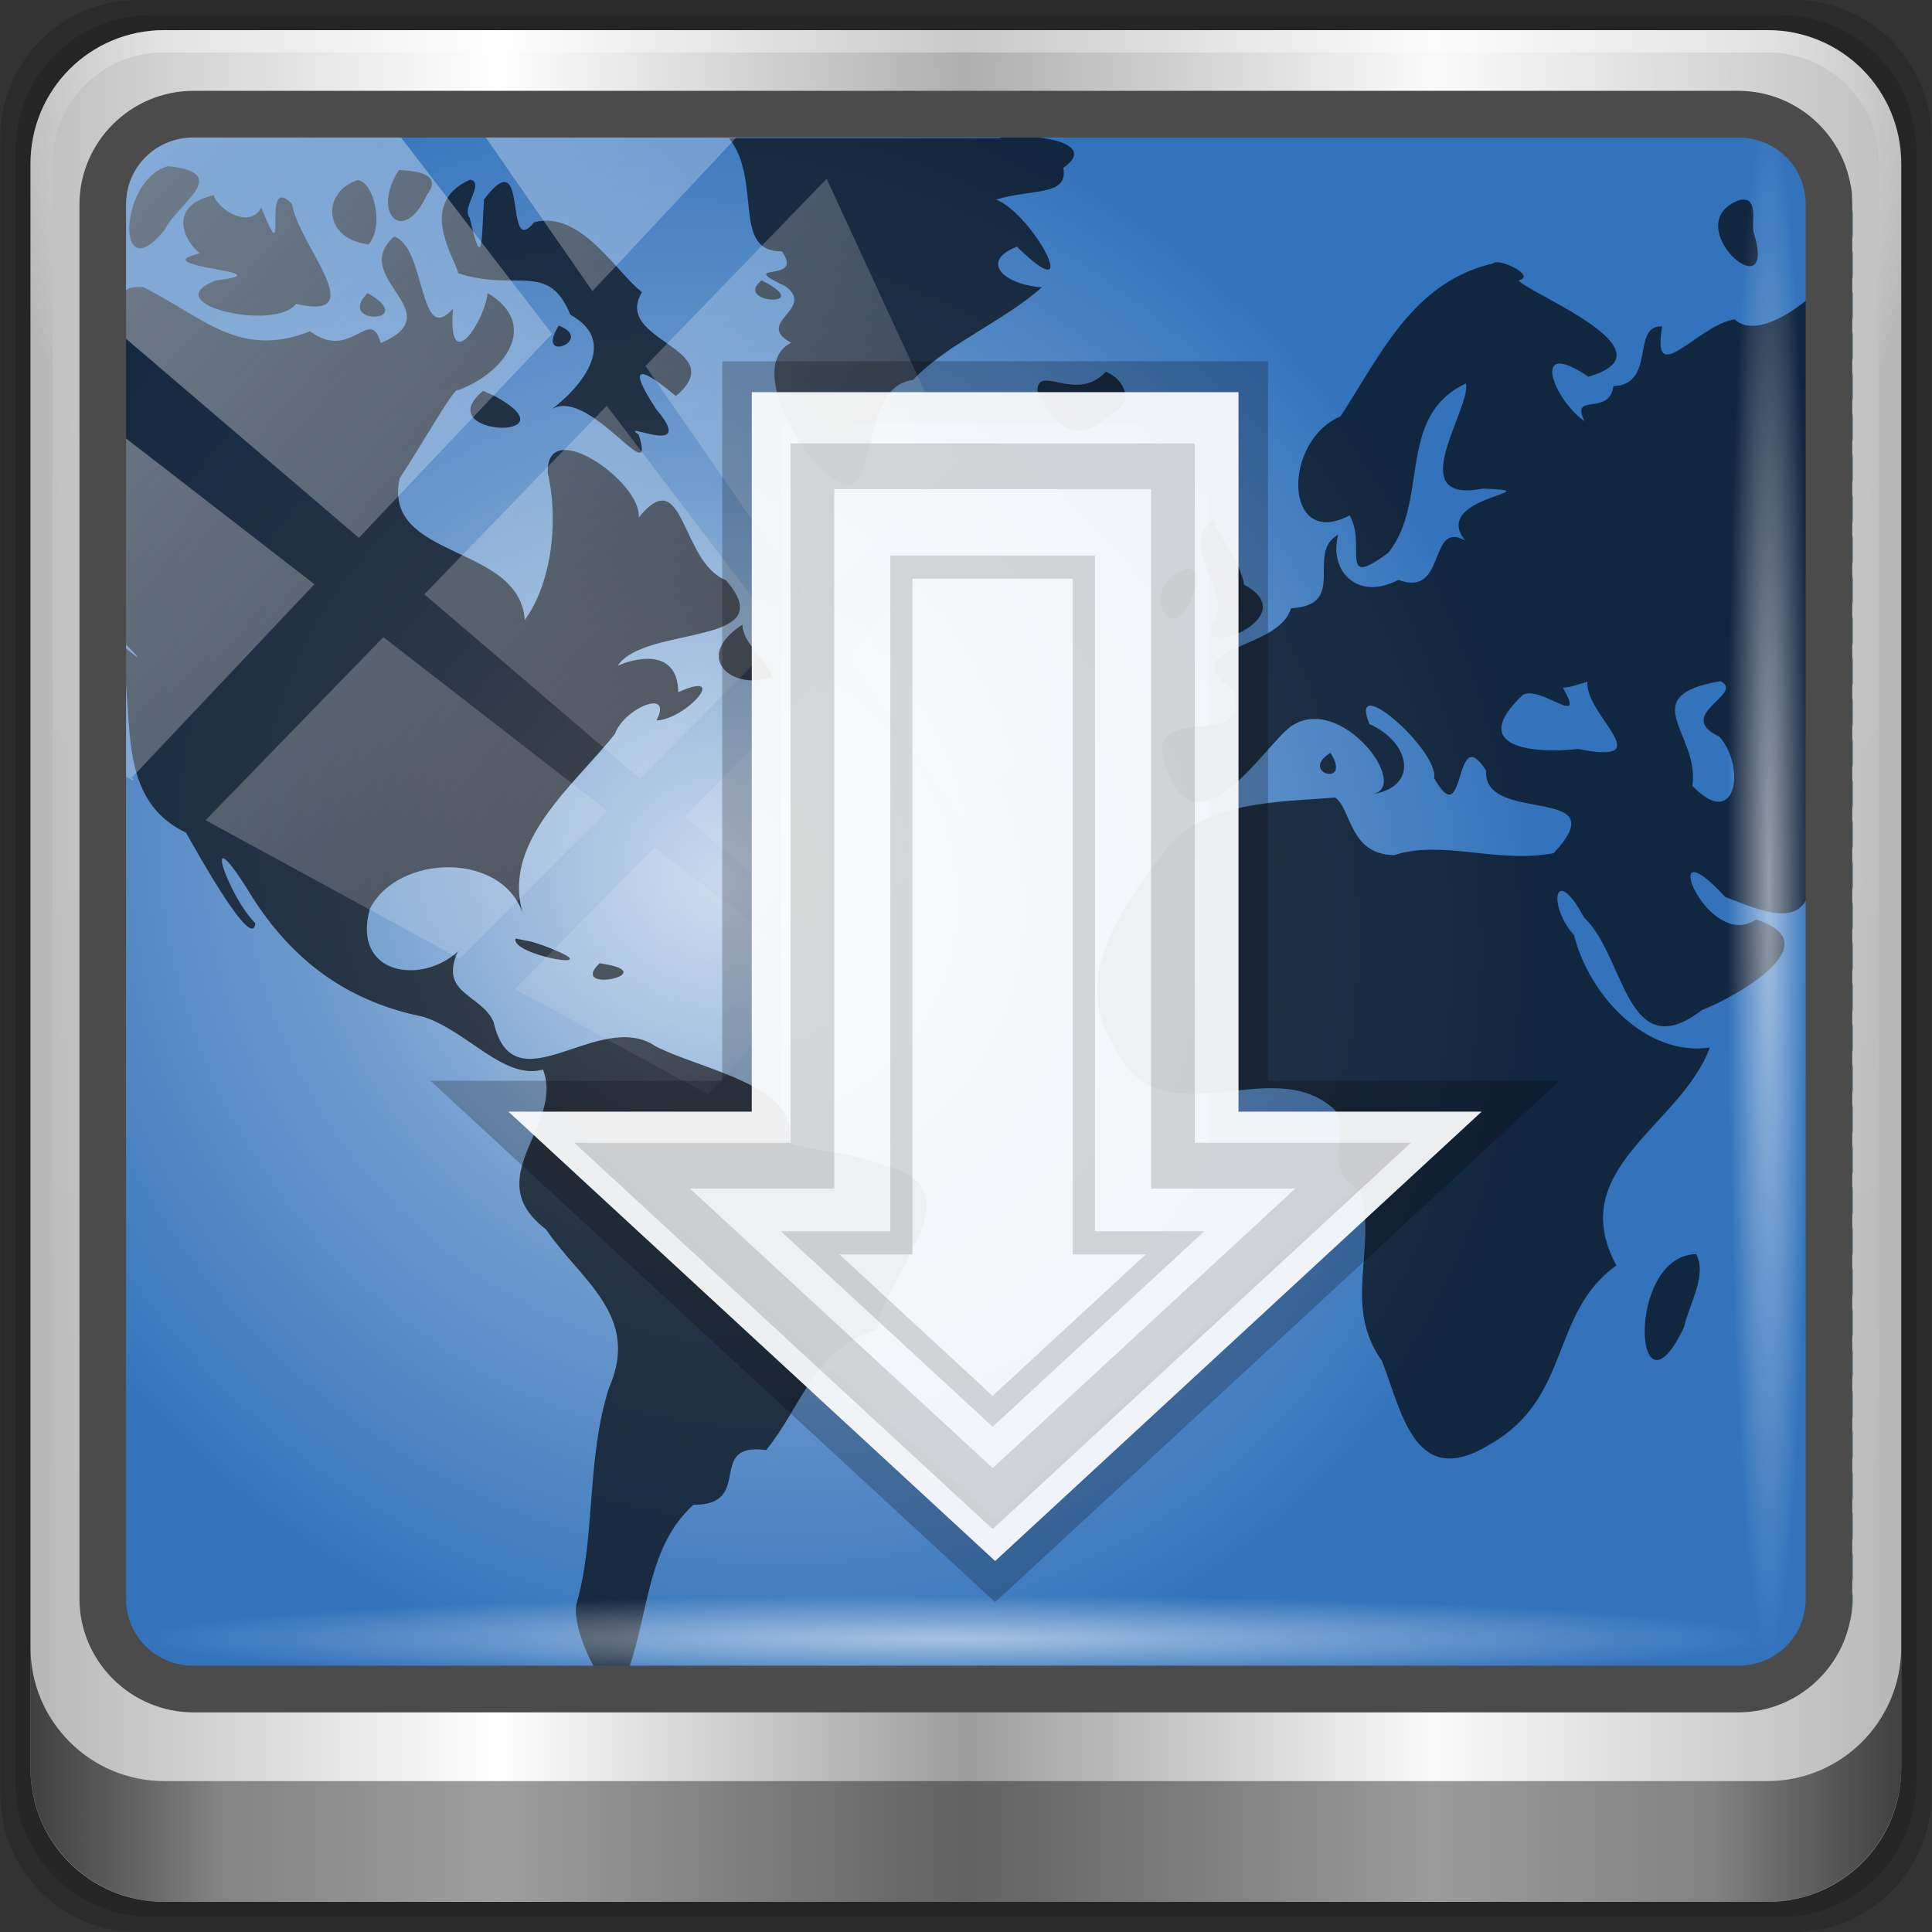 <?xml version="1.0" encoding="UTF-8" standalone="no"?>
<svg
   xmlns:dc="http://purl.org/dc/elements/1.1/"
   xmlns:cc="http://creativecommons.org/ns#"
   xmlns:rdf="http://www.w3.org/1999/02/22-rdf-syntax-ns#"
   xmlns:svg="http://www.w3.org/2000/svg"
   xmlns="http://www.w3.org/2000/svg"
   xmlns:xlink="http://www.w3.org/1999/xlink"
   xmlns:sodipodi="http://sodipodi.sourceforge.net/DTD/sodipodi-0.dtd"
   xmlns:inkscape="http://www.inkscape.org/namespaces/inkscape"
   viewBox="0 0 96 96"
   id="svg2"
   version="1.1"
   inkscape:version="0.92.2 5c3e80d, 2017-08-06"
   sodipodi:docname="zeroinstall.svg"
   width="96"
   height="96">
  <rect x="0" y="0" width="96" height="96" fill="#333333" stroke="none"/>
  <sodipodi:namedview
     pagecolor="#ffffff"
     bordercolor="#666666"
     borderopacity="1"
     objecttolerance="10"
     gridtolerance="10"
     guidetolerance="10"
     inkscape:pageopacity="0"
     inkscape:pageshadow="2"
     inkscape:window-width="1280"
     inkscape:window-height="972"
     id="namedview47"
     showgrid="false"
     inkscape:zoom="0.73012458"
     inkscape:cx="5.7503153"
     inkscape:cy="48"
     inkscape:window-x="0"
     inkscape:window-y="23"
     inkscape:window-maximized="1"
     inkscape:current-layer="g3434"
     inkscape:snap-global="false" />
  <defs
     id="defs4">
    <linearGradient
       id="linearGradient3764"
       x1="1"
       x2="47"
       gradientUnits="userSpaceOnUse"
       gradientTransform="matrix(0,-1,1,0,-1.5e-6,48)">
      <stop
         style="stop-color:#c9d9ec;stop-opacity:1"
         id="stop7" />
      <stop
         id="stop1128"
         style="stop-color:#709cce;stop-opacity:1"
         offset="0.485" />
      <stop
         offset="1"
         style="stop-color:#3373bc;stop-opacity:1"
         id="stop9" />
    </linearGradient>
    <linearGradient
       id="linearGradient4133"
       inkscape:collect="always">
      <stop
         id="stop4135"
         offset="0"
         style="stop-color:#ffffff;stop-opacity:1;" />
      <stop
         id="stop4137"
         offset="1"
         style="stop-color:#ffffff;stop-opacity:0;" />
    </linearGradient>
    <linearGradient
       id="linearGradient5700">
      <stop
         style="stop-color:#ffffff;stop-opacity:0;"
         offset="0"
         id="stop5702" />
      <stop
         id="stop5704"
         offset="0.029"
         style="stop-color:#ffffff;stop-opacity:0.851;" />
      <stop
         style="stop-color:#ffffff;stop-opacity:0;"
         offset="0.052"
         id="stop5706" />
      <stop
         id="stop5712"
         offset="0.966"
         style="stop-color:#ffffff;stop-opacity:0;" />
      <stop
         id="stop5710"
         offset="0.979"
         style="stop-color:#ffffff;stop-opacity:0.851;" />
      <stop
         style="stop-color:#ffffff;stop-opacity:0;"
         offset="1"
         id="stop5708" />
    </linearGradient>
    <linearGradient
       id="linearGradient3921">
      <stop
         id="stop3923"
         offset="0"
         style="stop-color:#2cffee;stop-opacity:1;" />
      <stop
         id="stop3925"
         offset="1"
         style="stop-color:#00586e;stop-opacity:1;" />
    </linearGradient>
    <linearGradient
       id="linearGradient4091-0-3-0-7">
      <stop
         id="stop4093-3-6-4-2"
         offset="0"
         style="stop-color:#ffffff;stop-opacity:1;" />
      <stop
         style="stop-color:#ffffff;stop-opacity:1;"
         offset="0.8"
         id="stop4099-6-1-8-3" />
      <stop
         id="stop4095-1-0-7-9"
         offset="1"
         style="stop-color:#ffffff;stop-opacity:0;" />
    </linearGradient>
    <linearGradient
       id="linearGradient3832-0-6-1-1">
      <stop
         id="stop3834-6-3-7-1"
         offset="0"
         style="stop-color:#000000;stop-opacity:1;" />
      <stop
         style="stop-color:#000000;stop-opacity:0.588;"
         offset="0.1"
         id="stop3872-2-4" />
      <stop
         id="stop3844-6-2-7-6"
         offset="0.9"
         style="stop-color:#000000;stop-opacity:0.588;" />
      <stop
         id="stop3836-5-0-2-9"
         offset="1"
         style="stop-color:#000000;stop-opacity:1;" />
    </linearGradient>
    <linearGradient
       gradientUnits="userSpaceOnUse"
       y2="47"
       x2="90"
       y1="47"
       x1="6"
       id="linearGradient3923"
       xlink:href="#linearGradient6139-0"
       inkscape:collect="always" />
    <linearGradient
       id="linearGradient6139-0">
      <stop
         style="stop-color:#b7b7b7;stop-opacity:1;"
         offset="0"
         id="stop6141-2" />
      <stop
         id="stop6151-0"
         offset="0.25"
         style="stop-color:#ffffff;stop-opacity:1;" />
      <stop
         id="stop6147-1"
         offset="0.5"
         style="stop-color:#9d9d9d;stop-opacity:1;" />
      <stop
         style="stop-color:#fafafa;stop-opacity:1;"
         offset="0.75"
         id="stop6149-4" />
      <stop
         style="stop-color:#b7b7b7;stop-opacity:1;"
         offset="1"
         id="stop6143-4" />
    </linearGradient>
    <linearGradient
       y2="47"
       x2="90"
       y1="47"
       x1="6"
       gradientTransform="matrix(1.103,0,0,1.102,-38.5,-45.284)"
       gradientUnits="userSpaceOnUse"
       id="linearGradient4071"
       xlink:href="#linearGradient6139-0"
       inkscape:collect="always" />
    <radialGradient
       r="41"
       fy="6.213"
       fx="158"
       cy="6.213"
       cx="158"
       gradientTransform="matrix(0,1.786,-2.249,0,28.434,-312.482)"
       gradientUnits="userSpaceOnUse"
       id="radialGradient4073"
       xlink:href="#linearGradient4133"
       inkscape:collect="always" />
    <radialGradient
       r="42"
       fy="-27"
       fx="48"
       cy="-27"
       cx="48"
       gradientTransform="matrix(-1.183,0,0,-0.964,71.244,-65.804)"
       gradientUnits="userSpaceOnUse"
       id="radialGradient4075"
       xlink:href="#linearGradient4091-0-3-0-7"
       inkscape:collect="always" />
    <linearGradient
       y2="14.514"
       x2="50.528"
       y1="-28.642"
       x1="2.771"
       gradientUnits="userSpaceOnUse"
       id="linearGradient4767"
       xlink:href="#linearGradient4133"
       inkscape:collect="always" />
    <clipPath
       id="clipPath4156-4"
       clipPathUnits="userSpaceOnUse">
      <path
         inkscape:connector-curvature="0"
         id="path4158-0"
         d="m 27.046,-55.695 -14.214,13.321 0.061,0 15.653,21.771 10.231,-10.546 C 38.562,-32.302 27.468,-54.819 27.046,-55.695 Z M 9.647,-39.383 -5.241,-25.321 15.988,-7.806 26.372,-18.383 9.647,-39.383 Z m 31.491,12.951 -9.741,9.714 8.945,12.458 7.781,-7.555 -6.984,-14.617 z m -49.84,4.379 -13.754,12.982 26.283,13.846 0.061,-0.062 -0.123,-0.062 L 13.599,-5.401 -8.702,-22.053 Z m 38.015,7.401 -9.803,9.775 11.579,9.559 7.628,-7.401 -8.669,-11.009 -0.735,-0.925 z m 20.187,5.674 -7.383,7.216 6.188,8.542 5.82,-6.137 -4.626,-9.621 z m -32.195,6.322 -9.557,9.498 13.662,7.185 7.934,-7.678 -12.039,-9.004 z m 23.312,2.374 -7.107,6.938 8.363,6.907 5.361,-5.674 -0.061,-0.092 -0.092,0.123 -6.464,-8.203 z m -8.73,8.542 -7.505,7.339 10.354,5.458 c 1.397,-1.321 5.675,-6.123 5.851,-6.322 L 31.886,8.26 Z"
         style="opacity:0.6;fill:#ffffff;fill-opacity:1;stroke:none" />
    </clipPath>
    <linearGradient
       y2="29.454"
       x2="76.198"
       y1="42.064"
       x1="45.999"
       gradientTransform="matrix(1.138,0,0,1.142,-40.393,-45.011)"
       gradientUnits="userSpaceOnUse"
       id="linearGradient4112"
       xlink:href="#linearGradient4133"
       inkscape:collect="always" />
    <linearGradient
       gradientUnits="userSpaceOnUse"
       y2="88.172"
       x2="94.5"
       y1="88.172"
       x1="1.5"
       id="linearGradient4129"
       xlink:href="#linearGradient3832-0-6-1-1"
       inkscape:collect="always"
       gradientTransform="matrix(0.997,0,0,0.995,-33.374,-41.269)" />
    <radialGradient
       gradientUnits="userSpaceOnUse"
       gradientTransform="matrix(0.972,0,0,0.049,0.408,38.503)"
       r="43.199"
       fy="44.893"
       fx="13.948"
       cy="44.893"
       cx="13.948"
       id="radialGradient4139"
       xlink:href="#linearGradient4133"
       inkscape:collect="always" />
    <radialGradient
       r="43.199"
       fy="44.893"
       fx="13.948"
       cy="44.893"
       cx="13.948"
       gradientTransform="matrix(0.884,0,0,0.049,-10.686,-57.023)"
       gradientUnits="userSpaceOnUse"
       id="radialGradient4143"
       xlink:href="#linearGradient4133"
       inkscape:collect="always" />
    <radialGradient
       r="43.199"
       fy="44.893"
       fx="13.948"
       cy="44.893"
       cx="13.948"
       gradientTransform="matrix(0.931,0,0,0.047,27.981,70.063)"
       gradientUnits="userSpaceOnUse"
       id="radialGradient4478"
       xlink:href="#linearGradient4133"
       inkscape:collect="always" />
    <radialGradient
       r="43.199"
       fy="44.893"
       fx="13.948"
       cy="44.893"
       cx="13.948"
       gradientTransform="matrix(0.848,0,0,0.047,24.797,-80.287)"
       gradientUnits="userSpaceOnUse"
       id="radialGradient4480"
       xlink:href="#linearGradient4133"
       inkscape:collect="always" />
    <clipPath
       id="clipPath4156-4-0"
       clipPathUnits="userSpaceOnUse">
      <path
         inkscape:connector-curvature="0"
         id="path4158-0-3"
         d="m 27.046,-55.695 -14.214,13.321 0.061,0 15.653,21.771 10.231,-10.546 C 38.562,-32.302 27.468,-54.819 27.046,-55.695 Z M 9.647,-39.383 -5.241,-25.321 15.988,-7.806 26.372,-18.383 9.647,-39.383 Z m 31.491,12.951 -9.741,9.714 8.945,12.458 7.781,-7.555 -6.984,-14.617 z m -49.84,4.379 -13.754,12.982 26.283,13.846 0.061,-0.062 -0.123,-0.062 L 13.599,-5.401 -8.702,-22.053 Z m 38.015,7.401 -9.803,9.775 11.579,9.559 7.628,-7.401 -8.669,-11.009 -0.735,-0.925 z m 20.187,5.674 -7.383,7.216 6.188,8.542 5.82,-6.137 -4.626,-9.621 z m -32.195,6.322 -9.557,9.498 13.662,7.185 7.934,-7.678 -12.039,-9.004 z m 23.312,2.374 -7.107,6.938 8.363,6.907 5.361,-5.674 -0.061,-0.092 -0.092,0.123 -6.464,-8.203 z m -8.73,8.542 -7.505,7.339 10.354,5.458 c 1.397,-1.321 5.675,-6.123 5.851,-6.322 L 31.886,8.26 Z"
         style="opacity:0.6;fill:#ffffff;fill-opacity:1;stroke:none" />
    </clipPath>
    <radialGradient
       gradientUnits="userSpaceOnUse"
       gradientTransform="matrix(1,0,0,0.893,0,4.486)"
       r="42"
       fy="42.016"
       fx="148"
       cy="42.016"
       cx="148"
       id="radialGradient4134-8"
       xlink:href="#linearGradient4128-0"
       inkscape:collect="always" />
    <linearGradient
       id="linearGradient4128-0">
      <stop
         id="stop4130-3"
         offset="0"
         style="stop-color:#d8ecfa;stop-opacity:1;" />
      <stop
         id="stop4132-8"
         offset="1"
         style="stop-color:#ffffff;stop-opacity:0;" />
    </linearGradient>
    <radialGradient
       r="43.199"
       fy="44.893"
       fx="13.948"
       cy="44.893"
       cx="13.948"
       gradientTransform="matrix(0.844,0,0,0.047,-22.173,-18.77)"
       gradientUnits="userSpaceOnUse"
       id="radialGradient3426"
       xlink:href="#linearGradient4133"
       inkscape:collect="always" />
    <radialGradient
       r="43.199"
       fy="44.893"
       fx="13.948"
       cy="44.893"
       cx="13.948"
       gradientTransform="matrix(0.927,0,0,0.047,-33.356,22.869)"
       gradientUnits="userSpaceOnUse"
       id="radialGradient3428"
       xlink:href="#linearGradient4133"
       inkscape:collect="always" />
    <radialGradient
       r="42"
       fy="42.016"
       fx="148"
       cy="42.016"
       cx="148"
       gradientTransform="matrix(1,0,0,0.893,0,4.486)"
       gradientUnits="userSpaceOnUse"
       id="radialGradient3430"
       xlink:href="#linearGradient4128-0"
       inkscape:collect="always" />
    <radialGradient
       r="43.199"
       fy="44.893"
       fx="13.948"
       cy="44.893"
       cx="13.948"
       gradientTransform="matrix(0.844,0,0,0.047,-22.173,-21.356)"
       gradientUnits="userSpaceOnUse"
       id="radialGradient3450"
       xlink:href="#linearGradient4133"
       inkscape:collect="always" />
    <radialGradient
       r="43.199"
       fy="44.893"
       fx="13.948"
       cy="44.893"
       cx="13.948"
       gradientTransform="matrix(0.927,0,0,0.047,-33.356,22.869)"
       gradientUnits="userSpaceOnUse"
       id="radialGradient3452"
       xlink:href="#linearGradient4133"
       inkscape:collect="always" />
    <radialGradient
       gradientUnits="userSpaceOnUse"
       gradientTransform="matrix(0.676,0.717,-0.657,0.618,12.947,-56.857)"
       r="43.669"
       fy="53.529"
       fx="36.385"
       cy="53.529"
       cx="36.385"
       id="radialGradient4230"
       xlink:href="#linearGradient3764"
       inkscape:collect="always" />
  </defs>
  <g
     transform="translate(2.418628e-7,80)"
     inkscape:label="Layer 1"
     id="layer1">
    <g
       transform="matrix(1.003,0,0,1.005,33.489,-38.527)"
       id="g5148">
      <g
         transform="matrix(0.884,0,0,0.834,-3.526,5.008)"
         id="g5766" />
      <path
         inkscape:connector-curvature="0"
         id="path3288"
         d="m 55.463,-41.269 -82.003,0 c -3.786,0 -6.834,3.043 -6.834,6.823 l 0,81.88 c 0,3.78 3.048,6.823 6.834,6.823 l 82.003,0 c 3.786,0 6.834,-3.043 6.834,-6.823 l 0,-81.88 c 0,-3.78 -3.048,-6.823 -6.834,-6.823 z"
         style="display:inline;opacity:0.15;fill:#000000;fill-opacity:1;fill-rule:nonzero;stroke:none" />
      <path
         style="display:inline;opacity:0.15;fill:#000000;fill-opacity:1;fill-rule:nonzero;stroke:none"
         d="m 54.822,-40.522 -80.722,0 c -3.727,0 -6.727,2.996 -6.727,6.717 l 0,80.6 c 0,3.721 3,6.717 6.727,6.717 l 80.722,0 c 3.727,0 6.727,-2.996 6.727,-6.717 l 0,-80.6 c 0,-3.721 -3,-6.717 -6.727,-6.717 z"
         id="path4085"
         inkscape:connector-curvature="0" />
      <path
         style="display:inline;fill:url(#linearGradient4071);fill-opacity:1;fill-rule:nonzero;stroke:none;stroke-width:0.972"
         d="m 54.181,-39.776 h -79.441 c -3.668,0 -6.62,2.948 -6.62,6.61 v 79.321 c 0,3.662 2.953,6.61 6.62,6.61 h 79.441 c 3.668,0 6.62,-2.948 6.62,-6.61 v -79.321 c 0,-3.662 -2.953,-6.61 -6.62,-6.61 z"
         id="rect4251-1"
         inkscape:connector-curvature="0" />
      <path
         style="display:inline;opacity:0.2;fill:url(#radialGradient4073);fill-opacity:1;fill-rule:nonzero;stroke:none;stroke-width:1.103"
         d="m -25.259,-38.674 c -3.075,0 -5.517,2.438 -5.517,5.508 v 22.825 7.712 42.518 c 1.181,1.794 3.196,2.995 5.517,2.995 h 4.413 70.614 4.413 c 2.32,0 4.335,-1.201 5.517,-2.995 V -2.629 -10.34 -33.166 c 0,-3.071 -2.441,-5.508 -5.517,-5.508 z"
         id="path3400-6"
         inkscape:connector-curvature="0"
         sodipodi:nodetypes="sscccsccscccsss" />
      <path
         style="display:inline;opacity:0.45;fill:url(#radialGradient4075);fill-opacity:1;fill-rule:nonzero;stroke:none;stroke-width:1.103"
         d="m -25.259,-39.776 c -3.668,0 -6.62,2.948 -6.62,6.61 v 16.525 h 1.103 v -16.525 c 0,-3.071 2.441,-5.508 5.517,-5.508 h 79.441 c 3.075,0 5.517,2.438 5.517,5.508 v 16.525 h 1.103 v -16.525 c 0,-3.662 -2.953,-6.61 -6.62,-6.61 z"
         id="path4236-5"
         inkscape:connector-curvature="0" />
      <path
         inkscape:connector-curvature="0"
         style="display:inline;opacity:0.65;fill:url(#linearGradient4129);fill-opacity:1;fill-rule:nonzero;stroke:none;stroke-width:0.996"
         d="m -31.88,40.171 v 5.97 c 0,3.662 2.966,6.623 6.633,6.623 h 79.414 c 3.668,0 6.633,-2.961 6.633,-6.623 v -5.97 c 0,3.662 -2.966,6.623 -6.633,6.623 h -79.414 c -3.668,0 -6.633,-2.961 -6.633,-6.623 z"
         id="path4118" />
      <rect
         style="opacity:0.55;fill:url(#radialGradient4139);fill-opacity:1;stroke:none;stroke-width:0.972"
         id="rect4131"
         width="83.961"
         height="4.229"
         x="-28.018"
         y="38.585"
         rx="0"
         ry="4.229" />
      <rect
         ry="4.235"
         rx="0"
         y="-56.94"
         x="-36.542"
         height="4.235"
         width="76.371"
         id="rect4141"
         style="opacity:0.55;fill:url(#radialGradient4143);fill-opacity:1;stroke:none;stroke-width:0.972"
         transform="rotate(90)" />
      <rect
         ry="4.423"
         y="-35.584"
         x="-28.115"
         height="77.704"
         width="86.031"
         id="rect4222"
         style="fill:url(#radialGradient4230);fill-opacity:1;stroke:#53768a;stroke-width:1.006;stroke-linecap:round;stroke-linejoin:round;stroke-miterlimit:4;stroke-dasharray:1.006, 1.006;stroke-dashoffset:0;stroke-opacity:0.6" />
      <g
         transform="matrix(1.016,0,0,1.059,34.687,13.312)"
         id="g3434">
        <path
           d="m -31.449,-45.082 c 1.624,1.989 0.111,5.309 2.56,5.276 1.193,1.538 -2.377,0.459 0.2,1.644 1.482,1.064 -1.568,1.673 0.267,2.628 -2.115,0.995 0.343,5.207 1.914,6.261 2.586,1.985 1.144,-4.204 4.029,-4.526 1.568,-1.632 4.322,-2.68 6.278,-4.323 -1.911,-0.142 -3.027,-1.226 -1.217,-1.899 3.332,3.113 0.835,-1.474 -1.009,-2.201 1.784,-0.518 3.52,-0.139 3.272,-1.481 1.886,-1.258 -1.813,-1.664 -3.133,-1.38 -4.387,0 -8.775,0 -13.162,0 z m -27.359,1.299 c -2.411,0.626 -2.579,5.88 -0.156,2.963 0.595,-1.198 3.343,-2.642 0.156,-2.963 z m 11.264,0.183 c -1.39,1.987 0.202,3.581 1.358,1.157 0.818,-1.012 -0.608,-1.12 -1.358,-1.157 z m 3.473,0.446 c -2.685,1.135 -0.662,3.782 -0.595,4.37 2.829,0.892 4.402,-0.584 5.472,1.939 2.692,1.415 -0.053,3.873 -1.063,4.513 1.82,-1.445 5.318,3.93 4.401,1.09 -1.094,-0.729 2.938,1.17 0.846,-1.197 -1.925,-2.828 0.153,-1.266 0.964,-0.606 2.76,-2.257 -3.123,-2.53 -1.654,-4.853 -1.287,-0.951 -2.975,-3.83 -5.254,-3.267 -1.526,1.799 -0.211,-3.92 -2.449,-1.058 -0.116,1.6 -0.042,3.63 -0.694,0.858 -0.437,-0.485 0.752,-1.613 0.027,-1.789 z m -5.476,0.02 c -1.802,0.548 -1.706,2.769 0.511,3.007 0.759,-0.789 0.302,-2.858 -0.511,-3.007 z m -7.035,0.71 c -2.341,0.506 -1.386,2.227 -0.669,2.712 -2.898,0.662 4.424,0.846 0.78,1.265 -3.032,1.104 2.919,2.405 3.896,1.096 3.744,0.835 0.135,-2.733 -0.194,-4.667 -1.587,-1.553 -0.063,3.581 -1.498,0.165 -0.501,1.014 -2.093,0.149 -2.315,-0.572 z m 74.397,0.223 c -3.142,1.121 1.953,5.353 0.687,1.503 -0.126,-0.465 0.284,-1.693 -0.687,-1.503 z m -65.604,1.705 c -2.258,1.935 2.87,3.535 -0.648,4.976 -0.527,-1.797 -1.435,0.899 -3.448,-0.552 -3.46,1.314 -5.229,-0.684 -8.126,-2.054 -1.74,-0.198 -1.086,1.508 -1.201,3.104 0,4.412 0,8.825 0,13.237 1.706,1.637 0.666,0.722 0,0.271 0.936,2.908 -0.413,7.159 3.278,8.851 0.627,1.061 3.26,5.583 3.381,4.23 -1.32,-1.261 -2.674,-5.039 -0.441,-1.671 2,3.202 4.699,5.278 8.641,6.04 2.155,0.669 3.928,2.967 5.823,2.461 1.072,2.576 -3.176,5.051 0.143,7.454 1.732,2.433 4.641,4.028 3.066,7.444 -1.101,3.336 -0.63,6.97 -1.582,10.078 -0.296,1.892 2.891,6.693 2.615,2.848 0.931,-2.672 0.906,-5.612 3.097,-7.504 2.999,0.022 0.573,-2.941 3.55,-2.554 1.816,-2.171 2.342,-4.761 5.407,-5.623 0.366,-2.635 5.096,-6.671 0.21,-7.698 -1.328,-0.597 -4.748,-0.812 -4.486,-1.106 0.529,-2.615 -4.422,-3.359 -6.529,-4.429 -2.766,-1.791 -6.922,2.974 -7.897,-1.131 -0.581,-1.292 -2.708,-1.313 -1.73,-3.306 -1.761,1.597 -5.205,1.112 -4.303,-1.973 1.369,-2.598 6.628,-2.721 7.524,0.404 -1.244,-3.446 2.405,-6.129 4.431,-8.58 0.412,-1.172 2.863,-2.179 2.02,-0.621 1.437,-0.047 3.615,-2.412 1.062,-1.321 -0.036,-2.157 -2.237,-1.543 -2.95,-1.237 1.322,-1.914 8.114,-0.868 5.27,-3.996 -2.204,-0.814 -2.02,-5.566 -4.249,-2.919 0.188,-1.631 -4.537,-4.824 -4.433,-2.089 0.577,2.447 0.105,5.267 -1.122,6.871 -0.256,-3.586 -6.963,-2.794 -6.101,-6.615 1.249,-1.821 2.709,-4.34 2.848,-4.114 2.239,-0.78 4.039,-3.047 1.444,-4.538 -0.139,1.299 -1.951,3.98 -1.696,0.738 -1.679,1.815 -1.295,-2.888 -2.867,-3.376 z m 53.583,1.258 c -3.932,0.877 -5.491,4.302 -7.436,7.139 -2.867,1.179 -2.758,6.242 0.445,4.625 0.857,1.366 -0.6,3.518 1.898,1.733 2.014,-2.431 0.352,-6.363 3.78,-7.896 0.25,1.192 -3.162,5.643 0.824,4.911 3.603,0.124 -2.619,0.327 -0.867,2.426 -1.821,-0.985 -0.875,2.691 -3.251,1.835 -2.059,1.021 -3.409,-0.474 -2.937,-2.113 -1.62,0.862 0.509,3.293 -2.302,3.439 -0.63,2.04 -5.809,1.732 -2.864,3.809 1.308,3.091 -4.873,0.194 -3.118,3.903 1.501,3.668 4.647,-1.215 5.924,-2.159 2.463,-1.742 6.112,2.97 3.896,3.146 2.485,-0.304 1.974,-2.459 -0.017,-3.294 -1.075,-2.543 3.404,1.247 3.156,2.522 1.58,2.699 0.93,-2.763 2.538,-0.345 -0.188,2.551 6.469,0.6 3.291,3.851 -2.733,0.502 -5.422,-0.642 -7.775,0.091 -2.19,-0.018 -2.08,-2.151 -2.877,-2.686 -2.785,0.206 -6.227,0.183 -8.092,2.235 -2.016,2.523 -4.924,6.05 -2.726,9.271 2.199,4.774 7.653,0.248 10.788,3.067 C -0.999,1.451 -2.738,2.848 -0.655,4.122 0.129,6.834 -1.545,9.41 0.381,12.002 1.377,14.441 1.994,18.091 5.7,15.863 9.623,13.71 8.578,9.742 11.814,7.544 9.254,3.024 14.947,1.042 16.368,-2.627 13.264,-2.212 10.499,-5.034 9.749,-7.875 8.445,-9.254 8.781,-11.289 10.238,-8.697 c 2.002,1.769 2.045,7.018 5.748,4.318 1.693,-0.646 6.316,-3.109 2.633,-4.23 -2.375,1.569 -4.994,-4.687 -1.507,-1.059 2.535,0.981 4.31,1.565 4.31,-1.687 0,-8.761 0,-17.641 0,-26.462 -0.79,0.736 -2.818,2.095 -3.842,1.192 -1.762,0.224 -4.088,3.35 -3.534,0.328 -1.531,-0.092 -0.274,2.71 -2.378,2.788 -0.212,1.441 -2.125,0.267 -1.407,1.635 -1.477,-0.955 -2.727,-3.972 0.183,-2.078 4.321,-1.182 -2.849,-3.849 -3.403,-4.494 0.93,-0.203 -1.012,-1.088 -1.247,-0.791 z m -35.662,0.791 c -1.438,1.093 2.734,1.299 0,0 z m -19.211,0.589 c -1.609,1.535 2.562,1.411 0,0 z m 9.327,1.522 c -1.218,1.82 1.8,0.672 0,0 z m 26.669,2.151 c -1.426,1.497 -3.308,-0.394 -3.339,0.893 0.258,0.389 1.294,3.164 3.562,1.116 1.217,-0.468 0.738,-1.648 -0.223,-2.009 z m -30.364,0.893 c -2.705,2.154 4.594,2.353 0.573,0.247 z m 35.685,5.966 c -1.948,1.158 0.934,3.618 -0.042,4.773 -1.22,1.939 4.535,-0.137 1.461,-1.684 -0.219,-1.329 -1.801,-2.951 -1.419,-3.09 z m -1.313,2.334 c -2.713,0.7 -0.616,4.312 0.345,0.91 0.054,-0.197 0.127,-0.916 -0.345,-0.91 z m -21.727,2.618 c -2.524,1.57 -0.392,3.137 1.458,2.43 -0.38,-0.947 -1.441,-1.544 -1.458,-2.43 z m 47.684,2.638 c 1.26,0.58 -2.308,1.57 -0.049,2.59 1.315,1.41 0.819,4.437 -1.318,2.294 0.397,-2.392 -2.897,-4.178 1.367,-4.885 z m -6.478,0.02 c -0.171,1.537 3.635,3.925 -0.467,3.146 -2.17,0.232 -5.419,-0.06 -2.686,-2.526 0.864,-0.473 3.131,1.631 1.951,-0.335 0.418,-0.024 0.808,-0.168 1.202,-0.284 z m -12.533,3.328 c -1.582,0.93 1.094,1.643 0,0 z m -39.736,8.666 c -0.267,0.812 5.005,1.634 1.367,0.334 l -0.542,-0.174 z m 4.096,1.157 c -1.599,1.48 3.294,0.442 0,0 z M 15.7,7.013 c -3.474,0.082 -3.013,8.255 -0.591,3.419 0.23,-1.049 1.15,-2.435 0.591,-3.419 z"
           inkscape:connector-curvature="0"
           id="path3522"
           style="display:inline;opacity:1;fill:#010101;fill-opacity:0.665;stroke:none;stroke-width:0.941" />
        <rect
           transform="matrix(0.907,0,0,0.9,-64.007,-19.402)"
           style="opacity:0.412;fill:url(#linearGradient4767);fill-opacity:1;stroke:none"
           id="rect4146"
           width="92"
           height="92"
           x="2"
           y="-30"
           rx="3.957"
           ry="3.957"
           clip-path="url(#clipPath4156-4-0)" />
        <rect
           transform="matrix(0,1,-1,0,0,0)"
           style="opacity:0.55;fill:url(#radialGradient3450);fill-opacity:1;stroke:none"
           id="rect4141-5"
           width="72.882"
           height="4.042"
           x="-46.848"
           y="-21.277"
           rx="0"
           ry="4.042" />
        <rect
           ry="4.036"
           rx="0"
           y="22.948"
           x="-60.483"
           height="4.036"
           width="80.125"
           id="rect4131-3"
           style="opacity:0.55;fill:url(#radialGradient3452);fill-opacity:1;stroke:none" />
        <path
           style="color:#000000;font-style:normal;font-variant:normal;font-weight:normal;font-stretch:normal;font-size:medium;line-height:normal;font-family:sans-serif;font-variant-ligatures:normal;font-variant-position:normal;font-variant-caps:normal;font-variant-numeric:normal;font-variant-alternates:normal;font-feature-settings:normal;text-indent:0;text-align:start;text-decoration:none;text-decoration-line:none;text-decoration-style:solid;text-decoration-color:#000000;letter-spacing:normal;word-spacing:normal;text-transform:none;writing-mode:lr-tb;direction:ltr;text-orientation:mixed;dominant-baseline:auto;baseline-shift:baseline;text-anchor:start;white-space:normal;shape-padding:0;clip-rule:nonzero;display:inline;overflow:visible;visibility:visible;opacity:1;isolation:auto;mix-blend-mode:normal;color-interpolation:sRGB;color-interpolation-filters:linearRGB;solid-color:#000000;solid-opacity:1;vector-effect:none;fill:#000000;fill-opacity:0.223;fill-rule:nonzero;stroke:none;stroke-width:2.881;stroke-linecap:butt;stroke-linejoin:miter;stroke-miterlimit:4;stroke-dasharray:none;stroke-dashoffset:0;stroke-opacity:1;color-rendering:auto;image-rendering:auto;shape-rendering:auto;text-rendering:auto;enable-background:accumulate"
           d="m -31.787,-34.668 v 1.439 32.15 h -14.229 l 27.535,24.344 27.525,-24.344 h -14.219 v -33.59 z m 2.881,2.881 H -8.055 V 1.803 H 1.439 L -18.48,19.42 -38.408,1.803 h 9.502 z"
           id="path45"
           inkscape:connector-curvature="0" />
        <path
           sodipodi:nodetypes="ccccccc"
           inkscape:connector-curvature="0"
           id="path1124"
           style="fill:#fefefe;fill-opacity:0.929;fill-rule:nonzero;stroke:none;stroke-width:0.865"
           d="M -30.346,-33.228 H -6.614 V 0.362 H 5.243 L -18.48,21.342 -42.213,0.362 h 11.866" />
        <path
           inkscape:connector-curvature="0"
           id="path1130"
           d="m -28.459,-30.834 v 1.066 l 0,31.584 h -10.542 L -18.6,19.852 1.793,1.816 H -8.742 l 0,-32.65 z m 2.134,2.134 h 15.449 l 0,32.65 h 7.034 L -18.6,17.003 -33.365,3.951 h 7.04 z"
           style="color:#000000;font-style:normal;font-variant:normal;font-weight:normal;font-stretch:normal;font-size:medium;line-height:normal;font-family:sans-serif;font-variant-ligatures:normal;font-variant-position:normal;font-variant-caps:normal;font-variant-numeric:normal;font-variant-alternates:normal;font-feature-settings:normal;text-indent:0;text-align:start;text-decoration:none;text-decoration-line:none;text-decoration-style:solid;text-decoration-color:#000000;letter-spacing:normal;word-spacing:normal;text-transform:none;writing-mode:lr-tb;direction:ltr;text-orientation:mixed;dominant-baseline:auto;baseline-shift:baseline;text-anchor:start;white-space:normal;shape-padding:0;clip-rule:nonzero;display:inline;overflow:visible;visibility:visible;opacity:1;isolation:auto;mix-blend-mode:normal;color-interpolation:sRGB;color-interpolation-filters:linearRGB;solid-color:#000000;solid-opacity:1;vector-effect:none;fill:#000000;fill-opacity:0.143;fill-rule:nonzero;stroke:none;stroke-width:2.134;stroke-linecap:butt;stroke-linejoin:miter;stroke-miterlimit:4;stroke-dasharray:none;stroke-dashoffset:0;stroke-opacity:1;color-rendering:auto;image-rendering:auto;shape-rendering:auto;text-rendering:auto;enable-background:accumulate;"
           sodipodi:nodetypes="ccccccccccccccccc" />
        <path
           sodipodi:nodetypes="ccccccccccccccccc"
           style="color:#000000;font-style:normal;font-variant:normal;font-weight:normal;font-stretch:normal;font-size:medium;line-height:normal;font-family:sans-serif;font-variant-ligatures:normal;font-variant-position:normal;font-variant-caps:normal;font-variant-numeric:normal;font-variant-alternates:normal;font-feature-settings:normal;text-indent:0;text-align:start;text-decoration:none;text-decoration-line:none;text-decoration-style:solid;text-decoration-color:#000000;letter-spacing:normal;word-spacing:normal;text-transform:none;writing-mode:lr-tb;direction:ltr;text-orientation:mixed;dominant-baseline:auto;baseline-shift:baseline;text-anchor:start;white-space:normal;shape-padding:0;clip-rule:nonzero;display:inline;overflow:visible;visibility:visible;opacity:1;isolation:auto;mix-blend-mode:normal;color-interpolation:sRGB;color-interpolation-filters:linearRGB;solid-color:#000000;solid-opacity:1;vector-effect:none;fill:#000000;fill-opacity:0.143;fill-rule:nonzero;stroke:none;stroke-width:1.08;stroke-linecap:butt;stroke-linejoin:miter;stroke-miterlimit:4;stroke-dasharray:none;stroke-dashoffset:0;stroke-opacity:1;color-rendering:auto;image-rendering:auto;shape-rendering:auto;text-rendering:auto;enable-background:accumulate;"
           d="m -23.591,-25.598 v 0.54 31.006 h -5.334 l 10.323,9.126 10.319,-9.126 H -13.614 V -25.598 Z m 1.08,1.08 h 7.817 V 7.027 h 3.559 l -7.468,6.605 -7.471,-6.605 h 3.562 z"
           id="path1132"
           inkscape:connector-curvature="0" />
      </g>
      <path
         style="color:#000000;font-style:normal;font-variant:normal;font-weight:normal;font-stretch:normal;font-size:medium;line-height:normal;font-family:Sans;-inkscape-font-specification:Sans;text-indent:0;text-align:start;text-decoration:none;text-decoration-line:none;letter-spacing:normal;word-spacing:normal;text-transform:none;direction:ltr;block-progression:tb;writing-mode:lr-tb;baseline-shift:baseline;text-anchor:start;display:inline;overflow:visible;visibility:visible;fill:#4b4b4b;fill-opacity:1;stroke:none;stroke-width:2.376;marker:none;enable-background:accumulate"
         d="m -23.803,-36.776 c -3.106,0 -5.649,2.527 -5.649,5.618 l 0,68.936 c 0,3.091 2.543,5.618 5.649,5.618 l 76.528,0 c 3.106,0 5.649,-2.527 5.649,-5.618 l 0,-68.936 c 0,-3.091 -2.543,-5.618 -5.649,-5.618 l -76.528,0 z m 0,2.308 76.528,0 c 1.882,0 3.341,1.473 3.341,3.31 l 0,68.936 c 0,1.837 -1.459,3.31 -3.341,3.31 l -76.528,0 c -1.882,0 -3.341,-1.473 -3.341,-3.31 l 0,-68.936 c 0,-1.837 1.459,-3.31 3.341,-3.31 z"
         id="path4989"
         inkscape:connector-curvature="0" />
    </g>
  </g>
  <g
     id="g29"
     transform="translate(0,48)">
    <g
       id="g31">
      <g
         transform="translate(1,1)"
         id="g33">
        <g
           style="opacity:0.1"
           id="g35">
          <!-- color: #5fad38 -->
        </g>
      </g>
    </g>
  </g>
  <g
     id="g37"
     transform="translate(0,48)">
    <g
       id="g39">
      <!-- color: #5fad38 -->
    </g>
  </g>
</svg>
